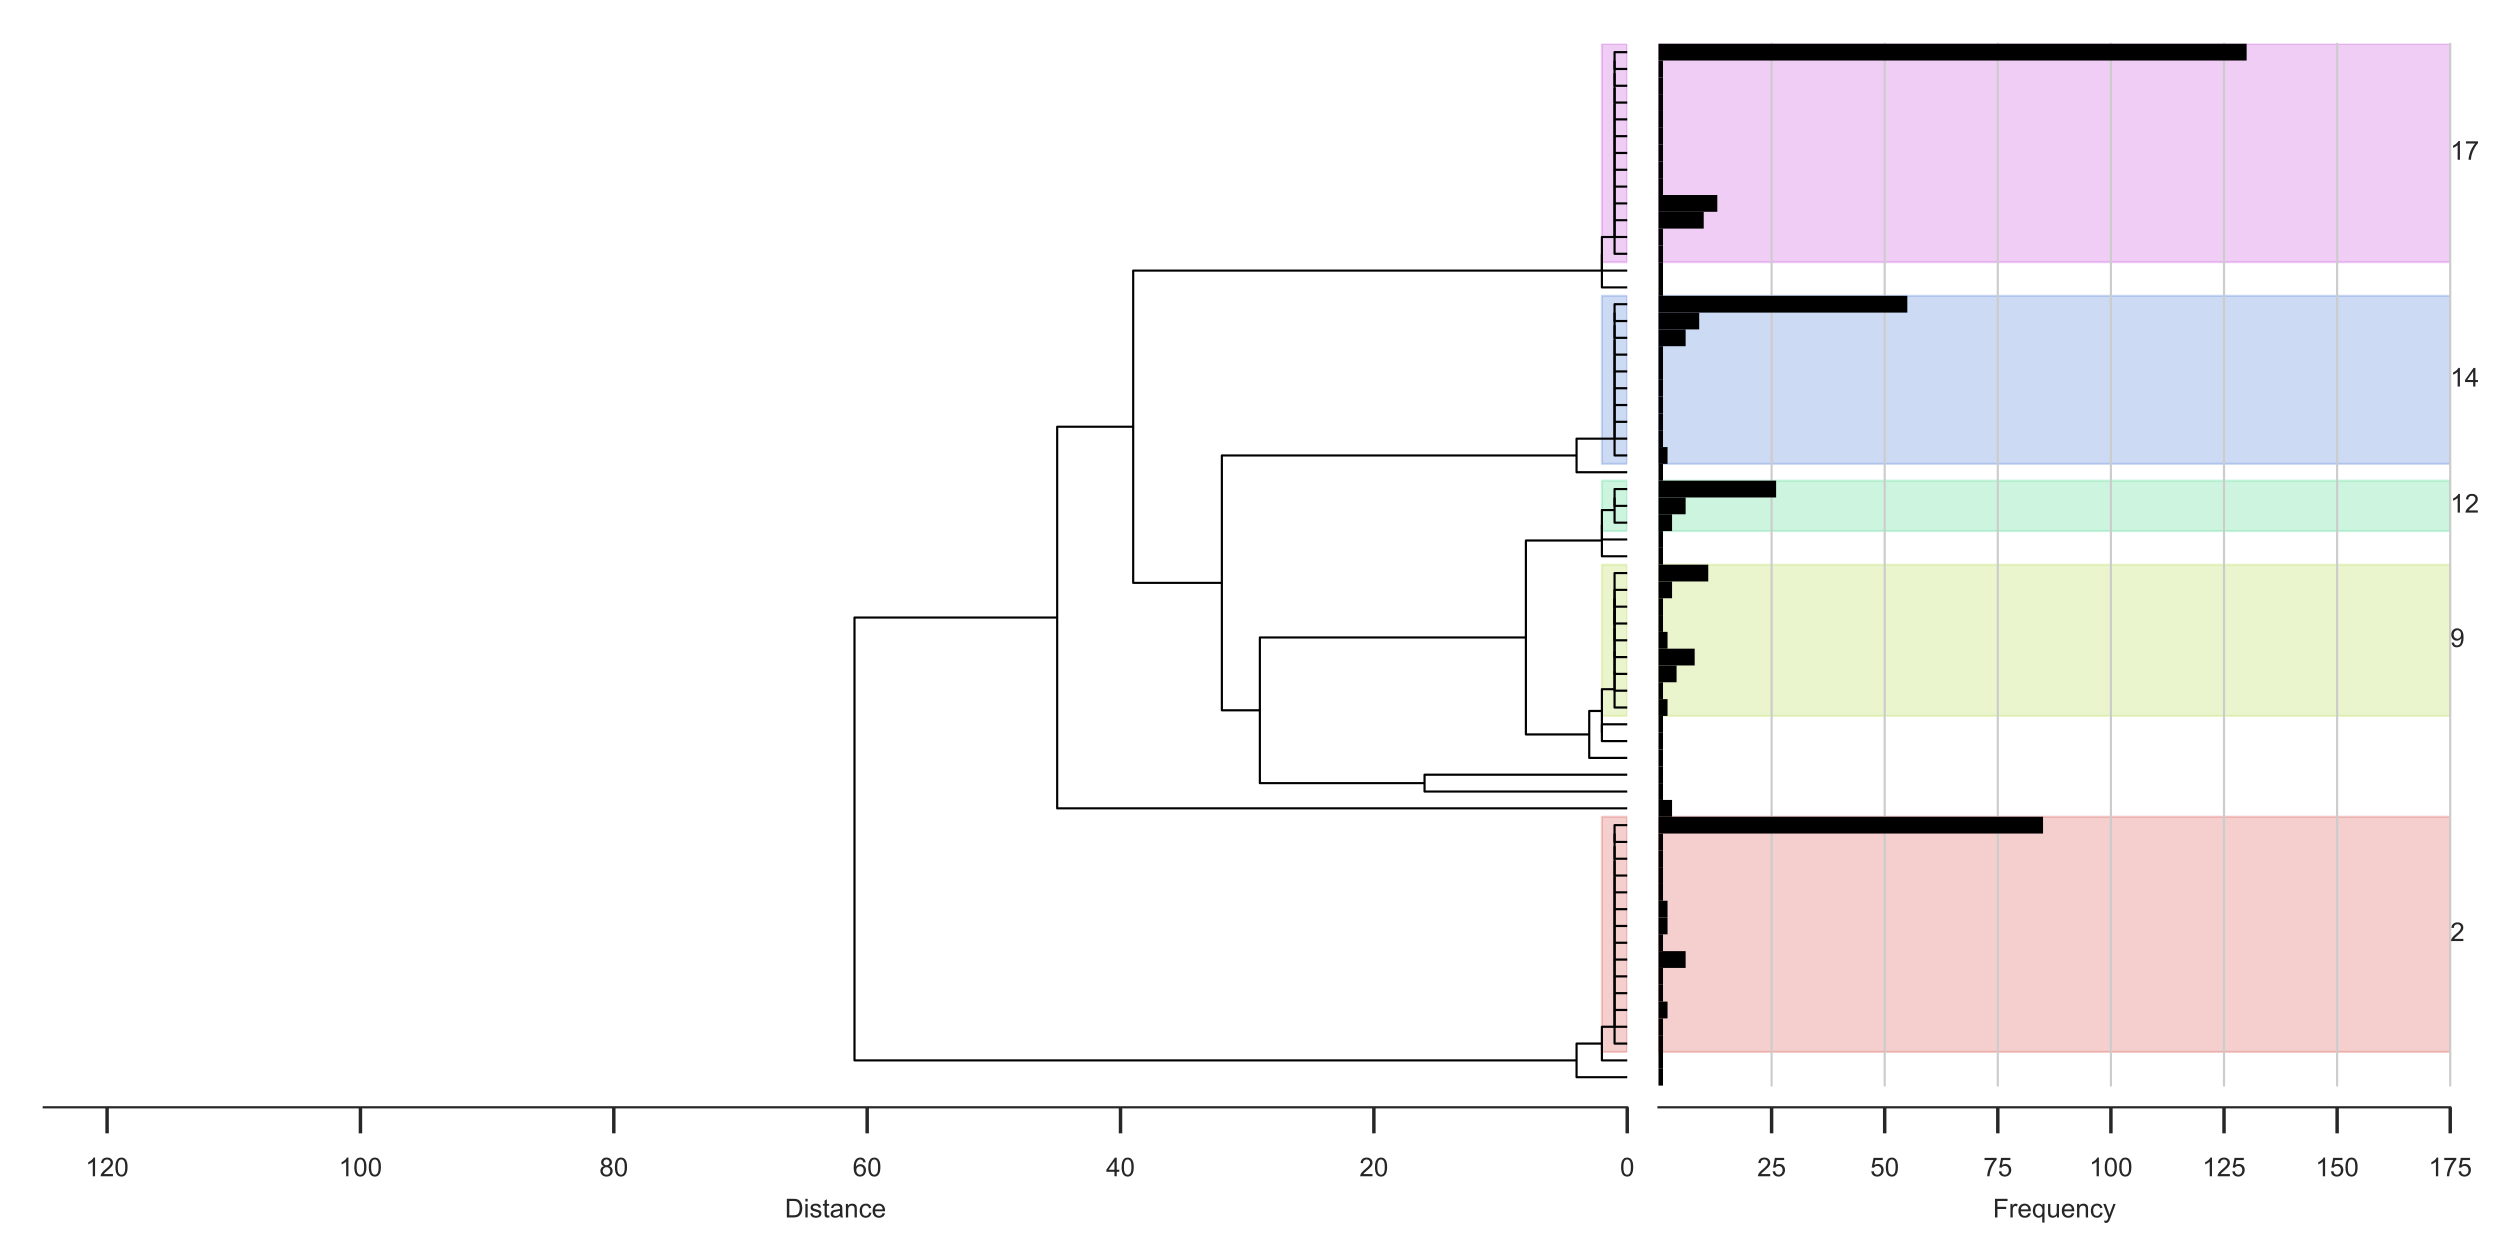 <?xml version="1.0" encoding="utf-8" standalone="no"?>
<!DOCTYPE svg PUBLIC "-//W3C//DTD SVG 1.1//EN"
  "http://www.w3.org/Graphics/SVG/1.1/DTD/svg11.dtd">
<!-- Created with matplotlib (http://matplotlib.org/) -->
<svg height="288pt" version="1.1" viewBox="0 0 576 288" width="576pt" xmlns="http://www.w3.org/2000/svg" xmlns:xlink="http://www.w3.org/1999/xlink">
 <defs>
  <style type="text/css">
*{stroke-linecap:butt;stroke-linejoin:round;}
  </style>
 </defs>
 <g id="figure_1">
  <g id="patch_1">
   <path d="M 0 288 
L 576 288 
L 576 0 
L 0 0 
z
" style="fill:#ffffff;"/>
  </g>
  <g id="axes_1">
   <g id="patch_2">
    <path d="M 10.08 250.12 
L 374.915 250.12 
L 374.915 10.08 
L 10.08 10.08 
z
" style="fill:#ffffff;"/>
   </g>
   <g id="patch_3">
    <path clip-path="url(#p28626663bb)" d="M 374.915 242.377 
L 369.078 242.377 
L 369.078 188.174 
L 374.915 188.174 
z
" style="fill:#db5f57;opacity:0.3;stroke:#db5f57;stroke-linejoin:miter;stroke-width:0.5;"/>
   </g>
   <g id="patch_4">
    <path clip-path="url(#p28626663bb)" d="M 374.915 164.945 
L 369.078 164.945 
L 369.078 130.1 
L 374.915 130.1 
z
" style="fill:#b9db57;opacity:0.3;stroke:#b9db57;stroke-linejoin:miter;stroke-width:0.5;"/>
   </g>
   <g id="patch_5">
    <path clip-path="url(#p28626663bb)" d="M 374.915 122.357 
L 369.078 122.357 
L 369.078 110.742 
L 374.915 110.742 
z
" style="fill:#57db94;opacity:0.3;stroke:#57db94;stroke-linejoin:miter;stroke-width:0.5;"/>
   </g>
   <g id="patch_6">
    <path clip-path="url(#p28626663bb)" d="M 374.915 106.87 
L 369.078 106.87 
L 369.078 68.154 
L 374.915 68.154 
z
" style="fill:#5784db;opacity:0.3;stroke:#5784db;stroke-linejoin:miter;stroke-width:0.5;"/>
   </g>
   <g id="patch_7">
    <path clip-path="url(#p28626663bb)" d="M 374.915 60.411 
L 369.078 60.411 
L 369.078 10.08 
L 374.915 10.08 
z
" style="fill:#c957db;opacity:0.3;stroke:#c957db;stroke-linejoin:miter;stroke-width:0.5;"/>
   </g>
   <g id="matplotlib.axis_1">
    <g id="xtick_1">
     <g id="line2d_1">
      <defs>
       <path d="M 0 0 
L 0 6 
" id="m11977738c7" style="stroke:#262626;stroke-width:0.8;"/>
      </defs>
      <g>
       <use style="fill:#262626;stroke:#262626;stroke-width:0.8;" x="374.915" xlink:href="#m11977738c7" y="255.12"/>
      </g>
     </g>
     <g id="text_1">
      <!-- 0 -->
      <defs>
       <path d="M 4.156 35.297 
Q 4.156 48 6.766 55.734 
Q 9.375 63.484 14.516 67.672 
Q 19.672 71.875 27.484 71.875 
Q 33.25 71.875 37.594 69.547 
Q 41.938 67.234 44.766 62.859 
Q 47.609 58.5 49.219 52.219 
Q 50.828 45.953 50.828 35.297 
Q 50.828 22.703 48.234 14.969 
Q 45.656 7.234 40.5 3 
Q 35.359 -1.219 27.484 -1.219 
Q 17.141 -1.219 11.234 6.203 
Q 4.156 15.141 4.156 35.297 
M 13.188 35.297 
Q 13.188 17.672 17.312 11.828 
Q 21.438 6 27.484 6 
Q 33.547 6 37.672 11.859 
Q 41.797 17.719 41.797 35.297 
Q 41.797 52.984 37.672 58.781 
Q 33.547 64.594 27.391 64.594 
Q 21.344 64.594 17.719 59.469 
Q 13.188 52.938 13.188 35.297 
" id="ArialMT-30"/>
      </defs>
      <g style="fill:#262626;" transform="translate(373.247 271.015)scale(0.06 -0.06)">
       <use xlink:href="#ArialMT-30"/>
      </g>
     </g>
    </g>
    <g id="xtick_2">
     <g id="line2d_2">
      <g>
       <use style="fill:#262626;stroke:#262626;stroke-width:0.8;" x="316.541" xlink:href="#m11977738c7" y="255.12"/>
      </g>
     </g>
     <g id="text_2">
      <!-- 20 -->
      <defs>
       <path d="M 50.344 8.453 
L 50.344 0 
L 3.031 0 
Q 2.938 3.172 4.047 6.109 
Q 5.859 10.938 9.828 15.625 
Q 13.812 20.312 21.344 26.469 
Q 33.016 36.031 37.109 41.625 
Q 41.219 47.219 41.219 52.203 
Q 41.219 57.422 37.469 61 
Q 33.734 64.594 27.734 64.594 
Q 21.391 64.594 17.578 60.781 
Q 13.766 56.984 13.719 50.25 
L 4.688 51.172 
Q 5.609 61.281 11.656 66.578 
Q 17.719 71.875 27.938 71.875 
Q 38.234 71.875 44.234 66.156 
Q 50.25 60.453 50.25 52 
Q 50.25 47.703 48.484 43.547 
Q 46.734 39.406 42.656 34.812 
Q 38.578 30.219 29.109 22.219 
Q 21.188 15.578 18.938 13.203 
Q 16.703 10.844 15.234 8.453 
z
" id="ArialMT-32"/>
      </defs>
      <g style="fill:#262626;" transform="translate(313.205 271.015)scale(0.06 -0.06)">
       <use xlink:href="#ArialMT-32"/>
       <use x="55.615" xlink:href="#ArialMT-30"/>
      </g>
     </g>
    </g>
    <g id="xtick_3">
     <g id="line2d_3">
      <g>
       <use style="fill:#262626;stroke:#262626;stroke-width:0.8;" x="258.168" xlink:href="#m11977738c7" y="255.12"/>
      </g>
     </g>
     <g id="text_3">
      <!-- 40 -->
      <defs>
       <path d="M 32.328 0 
L 32.328 17.141 
L 1.266 17.141 
L 1.266 25.203 
L 33.938 71.578 
L 41.109 71.578 
L 41.109 25.203 
L 50.781 25.203 
L 50.781 17.141 
L 41.109 17.141 
L 41.109 0 
z
M 32.328 25.203 
L 32.328 57.469 
L 9.906 25.203 
z
" id="ArialMT-34"/>
      </defs>
      <g style="fill:#262626;" transform="translate(254.831 271.015)scale(0.06 -0.06)">
       <use xlink:href="#ArialMT-34"/>
       <use x="55.615" xlink:href="#ArialMT-30"/>
      </g>
     </g>
    </g>
    <g id="xtick_4">
     <g id="line2d_4">
      <g>
       <use style="fill:#262626;stroke:#262626;stroke-width:0.8;" x="199.794" xlink:href="#m11977738c7" y="255.12"/>
      </g>
     </g>
     <g id="text_4">
      <!-- 60 -->
      <defs>
       <path d="M 49.75 54.047 
L 41.016 53.375 
Q 39.844 58.547 37.703 60.891 
Q 34.125 64.656 28.906 64.656 
Q 24.703 64.656 21.531 62.312 
Q 17.391 59.281 14.984 53.469 
Q 12.594 47.656 12.5 36.922 
Q 15.672 41.75 20.266 44.094 
Q 24.859 46.438 29.891 46.438 
Q 38.672 46.438 44.844 39.969 
Q 51.031 33.5 51.031 23.25 
Q 51.031 16.5 48.125 10.719 
Q 45.219 4.938 40.141 1.859 
Q 35.062 -1.219 28.609 -1.219 
Q 17.625 -1.219 10.688 6.859 
Q 3.766 14.938 3.766 33.5 
Q 3.766 54.25 11.422 63.672 
Q 18.109 71.875 29.438 71.875 
Q 37.891 71.875 43.281 67.141 
Q 48.688 62.406 49.75 54.047 
M 13.875 23.188 
Q 13.875 18.656 15.797 14.5 
Q 17.719 10.359 21.188 8.172 
Q 24.656 6 28.469 6 
Q 34.031 6 38.031 10.484 
Q 42.047 14.984 42.047 22.703 
Q 42.047 30.125 38.078 34.391 
Q 34.125 38.672 28.125 38.672 
Q 22.172 38.672 18.016 34.391 
Q 13.875 30.125 13.875 23.188 
" id="ArialMT-36"/>
      </defs>
      <g style="fill:#262626;" transform="translate(196.458 271.015)scale(0.06 -0.06)">
       <use xlink:href="#ArialMT-36"/>
       <use x="55.615" xlink:href="#ArialMT-30"/>
      </g>
     </g>
    </g>
    <g id="xtick_5">
     <g id="line2d_5">
      <g>
       <use style="fill:#262626;stroke:#262626;stroke-width:0.8;" x="141.421" xlink:href="#m11977738c7" y="255.12"/>
      </g>
     </g>
     <g id="text_5">
      <!-- 80 -->
      <defs>
       <path d="M 17.672 38.812 
Q 12.203 40.828 9.562 44.531 
Q 6.938 48.25 6.938 53.422 
Q 6.938 61.234 12.547 66.547 
Q 18.172 71.875 27.484 71.875 
Q 36.859 71.875 42.578 66.422 
Q 48.297 60.984 48.297 53.172 
Q 48.297 48.188 45.672 44.5 
Q 43.062 40.828 37.75 38.812 
Q 44.344 36.672 47.781 31.875 
Q 51.219 27.094 51.219 20.453 
Q 51.219 11.281 44.719 5.031 
Q 38.234 -1.219 27.641 -1.219 
Q 17.047 -1.219 10.547 5.047 
Q 4.047 11.328 4.047 20.703 
Q 4.047 27.688 7.594 32.391 
Q 11.141 37.109 17.672 38.812 
M 15.922 53.719 
Q 15.922 48.641 19.188 45.406 
Q 22.469 42.188 27.688 42.188 
Q 32.766 42.188 36.016 45.375 
Q 39.266 48.578 39.266 53.219 
Q 39.266 58.062 35.906 61.359 
Q 32.562 64.656 27.594 64.656 
Q 22.562 64.656 19.234 61.422 
Q 15.922 58.203 15.922 53.719 
M 13.094 20.656 
Q 13.094 16.891 14.875 13.375 
Q 16.656 9.859 20.172 7.922 
Q 23.688 6 27.734 6 
Q 34.031 6 38.125 10.047 
Q 42.234 14.109 42.234 20.359 
Q 42.234 26.703 38.016 30.859 
Q 33.797 35.016 27.438 35.016 
Q 21.234 35.016 17.156 30.906 
Q 13.094 26.812 13.094 20.656 
" id="ArialMT-38"/>
      </defs>
      <g style="fill:#262626;" transform="translate(138.084 271.015)scale(0.06 -0.06)">
       <use xlink:href="#ArialMT-38"/>
       <use x="55.615" xlink:href="#ArialMT-30"/>
      </g>
     </g>
    </g>
    <g id="xtick_6">
     <g id="line2d_6">
      <g>
       <use style="fill:#262626;stroke:#262626;stroke-width:0.8;" x="83.047" xlink:href="#m11977738c7" y="255.12"/>
      </g>
     </g>
     <g id="text_6">
      <!-- 100 -->
      <defs>
       <path d="M 37.25 0 
L 28.469 0 
L 28.469 56 
Q 25.297 52.984 20.141 49.953 
Q 14.984 46.922 10.891 45.406 
L 10.891 53.906 
Q 18.266 57.375 23.781 62.297 
Q 29.297 67.234 31.594 71.875 
L 37.25 71.875 
z
" id="ArialMT-31"/>
      </defs>
      <g style="fill:#262626;" transform="translate(78.042 271.015)scale(0.06 -0.06)">
       <use xlink:href="#ArialMT-31"/>
       <use x="55.615" xlink:href="#ArialMT-30"/>
       <use x="111.23" xlink:href="#ArialMT-30"/>
      </g>
     </g>
    </g>
    <g id="xtick_7">
     <g id="line2d_7">
      <g>
       <use style="fill:#262626;stroke:#262626;stroke-width:0.8;" x="24.673" xlink:href="#m11977738c7" y="255.12"/>
      </g>
     </g>
     <g id="text_7">
      <!-- 120 -->
      <g style="fill:#262626;" transform="translate(19.669 271.015)scale(0.06 -0.06)">
       <use xlink:href="#ArialMT-31"/>
       <use x="55.615" xlink:href="#ArialMT-32"/>
       <use x="111.23" xlink:href="#ArialMT-30"/>
      </g>
     </g>
    </g>
    <g id="text_8">
     <!-- Distance -->
     <defs>
      <path d="M 7.719 0 
L 7.719 71.578 
L 32.375 71.578 
Q 40.719 71.578 45.125 70.562 
Q 51.266 69.141 55.609 65.438 
Q 61.281 60.641 64.078 53.188 
Q 66.891 45.75 66.891 36.188 
Q 66.891 28.031 64.984 21.734 
Q 63.094 15.438 60.109 11.297 
Q 57.125 7.172 53.578 4.797 
Q 50.047 2.438 45.047 1.219 
Q 40.047 0 33.547 0 
z
M 17.188 8.453 
L 32.469 8.453 
Q 39.547 8.453 43.578 9.766 
Q 47.609 11.078 50 13.484 
Q 53.375 16.844 55.25 22.531 
Q 57.125 28.219 57.125 36.328 
Q 57.125 47.562 53.438 53.594 
Q 49.75 59.625 44.484 61.672 
Q 40.672 63.141 32.234 63.141 
L 17.188 63.141 
z
" id="ArialMT-44"/>
      <path d="M 6.641 61.469 
L 6.641 71.578 
L 15.438 71.578 
L 15.438 61.469 
z
M 6.641 0 
L 6.641 51.859 
L 15.438 51.859 
L 15.438 0 
z
" id="ArialMT-69"/>
      <path d="M 3.078 15.484 
L 11.766 16.844 
Q 12.5 11.625 15.844 8.844 
Q 19.188 6.062 25.203 6.062 
Q 31.25 6.062 34.172 8.516 
Q 37.109 10.984 37.109 14.312 
Q 37.109 17.281 34.516 19 
Q 32.719 20.172 25.531 21.969 
Q 15.875 24.422 12.141 26.203 
Q 8.406 27.984 6.469 31.125 
Q 4.547 34.281 4.547 38.094 
Q 4.547 41.547 6.125 44.5 
Q 7.719 47.469 10.453 49.422 
Q 12.5 50.922 16.031 51.969 
Q 19.578 53.031 23.641 53.031 
Q 29.734 53.031 34.344 51.266 
Q 38.969 49.516 41.156 46.5 
Q 43.359 43.5 44.188 38.484 
L 35.594 37.312 
Q 35.016 41.312 32.203 43.547 
Q 29.391 45.797 24.266 45.797 
Q 18.219 45.797 15.625 43.797 
Q 13.031 41.797 13.031 39.109 
Q 13.031 37.406 14.109 36.031 
Q 15.188 34.625 17.484 33.688 
Q 18.797 33.203 25.25 31.453 
Q 34.578 28.953 38.25 27.359 
Q 41.938 25.781 44.031 22.75 
Q 46.141 19.734 46.141 15.234 
Q 46.141 10.844 43.578 6.953 
Q 41.016 3.078 36.172 0.953 
Q 31.344 -1.172 25.25 -1.172 
Q 15.141 -1.172 9.844 3.031 
Q 4.547 7.234 3.078 15.484 
" id="ArialMT-73"/>
      <path d="M 25.781 7.859 
L 27.047 0.094 
Q 23.344 -0.688 20.406 -0.688 
Q 15.625 -0.688 12.984 0.828 
Q 10.359 2.344 9.281 4.812 
Q 8.203 7.281 8.203 15.188 
L 8.203 45.016 
L 1.766 45.016 
L 1.766 51.859 
L 8.203 51.859 
L 8.203 64.703 
L 16.938 69.969 
L 16.938 51.859 
L 25.781 51.859 
L 25.781 45.016 
L 16.938 45.016 
L 16.938 14.703 
Q 16.938 10.938 17.406 9.859 
Q 17.875 8.797 18.922 8.156 
Q 19.969 7.516 21.922 7.516 
Q 23.391 7.516 25.781 7.859 
" id="ArialMT-74"/>
      <path d="M 40.438 6.391 
Q 35.547 2.25 31.031 0.531 
Q 26.516 -1.172 21.344 -1.172 
Q 12.797 -1.172 8.203 3 
Q 3.609 7.172 3.609 13.672 
Q 3.609 17.484 5.344 20.625 
Q 7.078 23.781 9.891 25.688 
Q 12.703 27.594 16.219 28.562 
Q 18.797 29.25 24.031 29.891 
Q 34.672 31.156 39.703 32.906 
Q 39.75 34.719 39.75 35.203 
Q 39.75 40.578 37.25 42.781 
Q 33.891 45.75 27.25 45.75 
Q 21.047 45.75 18.094 43.578 
Q 15.141 41.406 13.719 35.891 
L 5.125 37.062 
Q 6.297 42.578 8.984 45.969 
Q 11.672 49.359 16.75 51.188 
Q 21.828 53.031 28.516 53.031 
Q 35.156 53.031 39.297 51.469 
Q 43.453 49.906 45.406 47.531 
Q 47.359 45.172 48.141 41.547 
Q 48.578 39.312 48.578 33.453 
L 48.578 21.734 
Q 48.578 9.469 49.141 6.219 
Q 49.703 2.984 51.375 0 
L 42.188 0 
Q 40.828 2.734 40.438 6.391 
M 39.703 26.031 
Q 34.906 24.078 25.344 22.703 
Q 19.922 21.922 17.672 20.938 
Q 15.438 19.969 14.203 18.094 
Q 12.984 16.219 12.984 13.922 
Q 12.984 10.406 15.641 8.062 
Q 18.312 5.719 23.438 5.719 
Q 28.516 5.719 32.469 7.938 
Q 36.422 10.156 38.281 14.016 
Q 39.703 17 39.703 22.797 
z
" id="ArialMT-61"/>
      <path d="M 6.594 0 
L 6.594 51.859 
L 14.5 51.859 
L 14.5 44.484 
Q 20.219 53.031 31 53.031 
Q 35.688 53.031 39.625 51.344 
Q 43.562 49.656 45.516 46.922 
Q 47.469 44.188 48.25 40.438 
Q 48.734 37.984 48.734 31.891 
L 48.734 0 
L 39.938 0 
L 39.938 31.547 
Q 39.938 36.922 38.906 39.578 
Q 37.891 42.234 35.281 43.812 
Q 32.672 45.406 29.156 45.406 
Q 23.531 45.406 19.453 41.844 
Q 15.375 38.281 15.375 28.328 
L 15.375 0 
z
" id="ArialMT-6e"/>
      <path d="M 40.438 19 
L 49.078 17.875 
Q 47.656 8.938 41.812 3.875 
Q 35.984 -1.172 27.484 -1.172 
Q 16.844 -1.172 10.375 5.781 
Q 3.906 12.75 3.906 25.734 
Q 3.906 34.125 6.688 40.422 
Q 9.469 46.734 15.156 49.875 
Q 20.844 53.031 27.547 53.031 
Q 35.984 53.031 41.359 48.75 
Q 46.734 44.484 48.25 36.625 
L 39.703 35.297 
Q 38.484 40.531 35.375 43.156 
Q 32.281 45.797 27.875 45.797 
Q 21.234 45.797 17.078 41.031 
Q 12.938 36.281 12.938 25.984 
Q 12.938 15.531 16.938 10.797 
Q 20.953 6.062 27.391 6.062 
Q 32.562 6.062 36.031 9.234 
Q 39.5 12.406 40.438 19 
" id="ArialMT-63"/>
      <path d="M 42.094 16.703 
L 51.172 15.578 
Q 49.031 7.625 43.219 3.219 
Q 37.406 -1.172 28.375 -1.172 
Q 17 -1.172 10.328 5.828 
Q 3.656 12.844 3.656 25.484 
Q 3.656 38.578 10.391 45.797 
Q 17.141 53.031 27.875 53.031 
Q 38.281 53.031 44.875 45.953 
Q 51.469 38.875 51.469 26.031 
Q 51.469 25.25 51.422 23.688 
L 12.75 23.688 
Q 13.234 15.141 17.578 10.594 
Q 21.922 6.062 28.422 6.062 
Q 33.25 6.062 36.672 8.594 
Q 40.094 11.141 42.094 16.703 
M 13.234 30.906 
L 42.188 30.906 
Q 41.609 37.453 38.875 40.719 
Q 34.672 45.797 27.984 45.797 
Q 21.922 45.797 17.797 41.75 
Q 13.672 37.703 13.234 30.906 
" id="ArialMT-65"/>
     </defs>
     <g style="fill:#262626;" transform="translate(180.826 280.502)scale(0.06 -0.06)">
      <use xlink:href="#ArialMT-44"/>
      <use x="72.217" xlink:href="#ArialMT-69"/>
      <use x="94.434" xlink:href="#ArialMT-73"/>
      <use x="144.434" xlink:href="#ArialMT-74"/>
      <use x="172.217" xlink:href="#ArialMT-61"/>
      <use x="227.832" xlink:href="#ArialMT-6e"/>
      <use x="283.447" xlink:href="#ArialMT-63"/>
      <use x="333.447" xlink:href="#ArialMT-65"/>
     </g>
    </g>
   </g>
   <g id="matplotlib.axis_2"/>
   <g id="LineCollection_1">
    <path clip-path="url(#p28626663bb)" d="M 374.915 193.982 
L 371.996 193.982 
L 371.996 190.11 
L 374.915 190.11 
" style="fill:none;stroke:#000000;stroke-width:0.5;"/>
    <path clip-path="url(#p28626663bb)" d="M 374.915 197.853 
L 371.996 197.853 
L 371.996 192.046 
L 371.996 192.046 
" style="fill:none;stroke:#000000;stroke-width:0.5;"/>
    <path clip-path="url(#p28626663bb)" d="M 374.915 201.725 
L 371.996 201.725 
L 371.996 194.95 
L 371.996 194.95 
" style="fill:none;stroke:#000000;stroke-width:0.5;"/>
    <path clip-path="url(#p28626663bb)" d="M 374.915 205.596 
L 371.996 205.596 
L 371.996 198.337 
L 371.996 198.337 
" style="fill:none;stroke:#000000;stroke-width:0.5;"/>
    <path clip-path="url(#p28626663bb)" d="M 374.915 209.468 
L 371.996 209.468 
L 371.996 201.967 
L 371.996 201.967 
" style="fill:none;stroke:#000000;stroke-width:0.5;"/>
    <path clip-path="url(#p28626663bb)" d="M 374.915 213.34 
L 371.996 213.34 
L 371.996 205.717 
L 371.996 205.717 
" style="fill:none;stroke:#000000;stroke-width:0.5;"/>
    <path clip-path="url(#p28626663bb)" d="M 374.915 217.211 
L 371.996 217.211 
L 371.996 209.529 
L 371.996 209.529 
" style="fill:none;stroke:#000000;stroke-width:0.5;"/>
    <path clip-path="url(#p28626663bb)" d="M 374.915 221.083 
L 371.996 221.083 
L 371.996 213.37 
L 371.996 213.37 
" style="fill:none;stroke:#000000;stroke-width:0.5;"/>
    <path clip-path="url(#p28626663bb)" d="M 374.915 224.955 
L 371.996 224.955 
L 371.996 217.226 
L 371.996 217.226 
" style="fill:none;stroke:#000000;stroke-width:0.5;"/>
    <path clip-path="url(#p28626663bb)" d="M 374.915 228.826 
L 371.996 228.826 
L 371.996 221.09 
L 371.996 221.09 
" style="fill:none;stroke:#000000;stroke-width:0.5;"/>
    <path clip-path="url(#p28626663bb)" d="M 374.915 232.698 
L 371.996 232.698 
L 371.996 224.958 
L 371.996 224.958 
" style="fill:none;stroke:#000000;stroke-width:0.5;"/>
    <path clip-path="url(#p28626663bb)" d="M 374.915 236.569 
L 371.996 236.569 
L 371.996 228.828 
L 371.996 228.828 
" style="fill:none;stroke:#000000;stroke-width:0.5;"/>
    <path clip-path="url(#p28626663bb)" d="M 374.915 240.441 
L 371.996 240.441 
L 371.996 232.699 
L 371.996 232.699 
" style="fill:none;stroke:#000000;stroke-width:0.5;"/>
    <path clip-path="url(#p28626663bb)" d="M 374.915 244.313 
L 369.078 244.313 
L 369.078 236.57 
L 371.996 236.57 
" style="fill:none;stroke:#000000;stroke-width:0.5;"/>
    <path clip-path="url(#p28626663bb)" d="M 374.915 248.184 
L 363.24 248.184 
L 363.24 240.441 
L 369.078 240.441 
" style="fill:none;stroke:#000000;stroke-width:0.5;"/>
    <path clip-path="url(#p28626663bb)" d="M 374.915 182.367 
L 328.216 182.367 
L 328.216 178.495 
L 374.915 178.495 
" style="fill:none;stroke:#000000;stroke-width:0.5;"/>
    <path clip-path="url(#p28626663bb)" d="M 374.915 170.752 
L 369.078 170.752 
L 369.078 166.88 
L 374.915 166.88 
" style="fill:none;stroke:#000000;stroke-width:0.5;"/>
    <path clip-path="url(#p28626663bb)" d="M 374.915 139.779 
L 371.996 139.779 
L 371.996 135.907 
L 374.915 135.907 
" style="fill:none;stroke:#000000;stroke-width:0.5;"/>
    <path clip-path="url(#p28626663bb)" d="M 374.915 143.651 
L 371.996 143.651 
L 371.996 137.843 
L 371.996 137.843 
" style="fill:none;stroke:#000000;stroke-width:0.5;"/>
    <path clip-path="url(#p28626663bb)" d="M 374.915 147.522 
L 371.996 147.522 
L 371.996 140.747 
L 371.996 140.747 
" style="fill:none;stroke:#000000;stroke-width:0.5;"/>
    <path clip-path="url(#p28626663bb)" d="M 371.996 144.135 
L 371.996 144.135 
L 371.996 132.036 
L 374.915 132.036 
" style="fill:none;stroke:#000000;stroke-width:0.5;"/>
    <path clip-path="url(#p28626663bb)" d="M 374.915 151.394 
L 371.996 151.394 
L 371.996 138.085 
L 371.996 138.085 
" style="fill:none;stroke:#000000;stroke-width:0.5;"/>
    <path clip-path="url(#p28626663bb)" d="M 374.915 155.265 
L 371.996 155.265 
L 371.996 144.74 
L 371.996 144.74 
" style="fill:none;stroke:#000000;stroke-width:0.5;"/>
    <path clip-path="url(#p28626663bb)" d="M 374.915 159.137 
L 371.996 159.137 
L 371.996 150.003 
L 371.996 150.003 
" style="fill:none;stroke:#000000;stroke-width:0.5;"/>
    <path clip-path="url(#p28626663bb)" d="M 374.915 163.009 
L 371.996 163.009 
L 371.996 154.57 
L 371.996 154.57 
" style="fill:none;stroke:#000000;stroke-width:0.5;"/>
    <path clip-path="url(#p28626663bb)" d="M 369.078 168.816 
L 369.078 168.816 
L 369.078 158.789 
L 371.996 158.789 
" style="fill:none;stroke:#000000;stroke-width:0.5;"/>
    <path clip-path="url(#p28626663bb)" d="M 374.915 174.624 
L 366.159 174.624 
L 366.159 163.803 
L 369.078 163.803 
" style="fill:none;stroke:#000000;stroke-width:0.5;"/>
    <path clip-path="url(#p28626663bb)" d="M 374.915 116.549 
L 371.996 116.549 
L 371.996 112.678 
L 374.915 112.678 
" style="fill:none;stroke:#000000;stroke-width:0.5;"/>
    <path clip-path="url(#p28626663bb)" d="M 374.915 120.421 
L 371.996 120.421 
L 371.996 114.614 
L 371.996 114.614 
" style="fill:none;stroke:#000000;stroke-width:0.5;"/>
    <path clip-path="url(#p28626663bb)" d="M 374.915 124.293 
L 369.078 124.293 
L 369.078 117.517 
L 371.996 117.517 
" style="fill:none;stroke:#000000;stroke-width:0.5;"/>
    <path clip-path="url(#p28626663bb)" d="M 374.915 128.164 
L 369.078 128.164 
L 369.078 120.905 
L 369.078 120.905 
" style="fill:none;stroke:#000000;stroke-width:0.5;"/>
    <path clip-path="url(#p28626663bb)" d="M 366.159 169.213 
L 351.566 169.213 
L 351.566 124.535 
L 369.078 124.535 
" style="fill:none;stroke:#000000;stroke-width:0.5;"/>
    <path clip-path="url(#p28626663bb)" d="M 328.216 180.431 
L 290.273 180.431 
L 290.273 146.874 
L 351.566 146.874 
" style="fill:none;stroke:#000000;stroke-width:0.5;"/>
    <path clip-path="url(#p28626663bb)" d="M 374.915 73.962 
L 371.996 73.962 
L 371.996 70.09 
L 374.915 70.09 
" style="fill:none;stroke:#000000;stroke-width:0.5;"/>
    <path clip-path="url(#p28626663bb)" d="M 374.915 77.833 
L 371.996 77.833 
L 371.996 72.026 
L 371.996 72.026 
" style="fill:none;stroke:#000000;stroke-width:0.5;"/>
    <path clip-path="url(#p28626663bb)" d="M 374.915 81.705 
L 371.996 81.705 
L 371.996 74.93 
L 371.996 74.93 
" style="fill:none;stroke:#000000;stroke-width:0.5;"/>
    <path clip-path="url(#p28626663bb)" d="M 374.915 85.576 
L 371.996 85.576 
L 371.996 78.317 
L 371.996 78.317 
" style="fill:none;stroke:#000000;stroke-width:0.5;"/>
    <path clip-path="url(#p28626663bb)" d="M 374.915 89.448 
L 371.996 89.448 
L 371.996 81.947 
L 371.996 81.947 
" style="fill:none;stroke:#000000;stroke-width:0.5;"/>
    <path clip-path="url(#p28626663bb)" d="M 374.915 93.32 
L 371.996 93.32 
L 371.996 85.697 
L 371.996 85.697 
" style="fill:none;stroke:#000000;stroke-width:0.5;"/>
    <path clip-path="url(#p28626663bb)" d="M 374.915 97.191 
L 371.996 97.191 
L 371.996 89.509 
L 371.996 89.509 
" style="fill:none;stroke:#000000;stroke-width:0.5;"/>
    <path clip-path="url(#p28626663bb)" d="M 374.915 101.063 
L 371.996 101.063 
L 371.996 93.35 
L 371.996 93.35 
" style="fill:none;stroke:#000000;stroke-width:0.5;"/>
    <path clip-path="url(#p28626663bb)" d="M 374.915 104.935 
L 371.996 104.935 
L 371.996 97.206 
L 371.996 97.206 
" style="fill:none;stroke:#000000;stroke-width:0.5;"/>
    <path clip-path="url(#p28626663bb)" d="M 374.915 108.806 
L 363.24 108.806 
L 363.24 101.07 
L 371.996 101.07 
" style="fill:none;stroke:#000000;stroke-width:0.5;"/>
    <path clip-path="url(#p28626663bb)" d="M 290.273 163.652 
L 281.517 163.652 
L 281.517 104.938 
L 363.24 104.938 
" style="fill:none;stroke:#000000;stroke-width:0.5;"/>
    <path clip-path="url(#p28626663bb)" d="M 374.915 15.887 
L 371.996 15.887 
L 371.996 12.016 
L 374.915 12.016 
" style="fill:none;stroke:#000000;stroke-width:0.5;"/>
    <path clip-path="url(#p28626663bb)" d="M 374.915 19.759 
L 371.996 19.759 
L 371.996 13.952 
L 371.996 13.952 
" style="fill:none;stroke:#000000;stroke-width:0.5;"/>
    <path clip-path="url(#p28626663bb)" d="M 374.915 23.631 
L 371.996 23.631 
L 371.996 16.855 
L 371.996 16.855 
" style="fill:none;stroke:#000000;stroke-width:0.5;"/>
    <path clip-path="url(#p28626663bb)" d="M 374.915 27.502 
L 371.996 27.502 
L 371.996 20.243 
L 371.996 20.243 
" style="fill:none;stroke:#000000;stroke-width:0.5;"/>
    <path clip-path="url(#p28626663bb)" d="M 374.915 31.374 
L 371.996 31.374 
L 371.996 23.873 
L 371.996 23.873 
" style="fill:none;stroke:#000000;stroke-width:0.5;"/>
    <path clip-path="url(#p28626663bb)" d="M 374.915 35.245 
L 371.996 35.245 
L 371.996 27.623 
L 371.996 27.623 
" style="fill:none;stroke:#000000;stroke-width:0.5;"/>
    <path clip-path="url(#p28626663bb)" d="M 374.915 39.117 
L 371.996 39.117 
L 371.996 31.434 
L 371.996 31.434 
" style="fill:none;stroke:#000000;stroke-width:0.5;"/>
    <path clip-path="url(#p28626663bb)" d="M 374.915 42.989 
L 371.996 42.989 
L 371.996 35.276 
L 371.996 35.276 
" style="fill:none;stroke:#000000;stroke-width:0.5;"/>
    <path clip-path="url(#p28626663bb)" d="M 374.915 46.86 
L 371.996 46.86 
L 371.996 39.132 
L 371.996 39.132 
" style="fill:none;stroke:#000000;stroke-width:0.5;"/>
    <path clip-path="url(#p28626663bb)" d="M 374.915 50.732 
L 371.996 50.732 
L 371.996 42.996 
L 371.996 42.996 
" style="fill:none;stroke:#000000;stroke-width:0.5;"/>
    <path clip-path="url(#p28626663bb)" d="M 374.915 54.604 
L 371.996 54.604 
L 371.996 46.864 
L 371.996 46.864 
" style="fill:none;stroke:#000000;stroke-width:0.5;"/>
    <path clip-path="url(#p28626663bb)" d="M 374.915 58.475 
L 371.996 58.475 
L 371.996 50.734 
L 371.996 50.734 
" style="fill:none;stroke:#000000;stroke-width:0.5;"/>
    <path clip-path="url(#p28626663bb)" d="M 374.915 62.347 
L 369.078 62.347 
L 369.078 54.604 
L 371.996 54.604 
" style="fill:none;stroke:#000000;stroke-width:0.5;"/>
    <path clip-path="url(#p28626663bb)" d="M 374.915 66.218 
L 369.078 66.218 
L 369.078 58.476 
L 369.078 58.476 
" style="fill:none;stroke:#000000;stroke-width:0.5;"/>
    <path clip-path="url(#p28626663bb)" d="M 281.517 134.295 
L 261.086 134.295 
L 261.086 62.347 
L 369.078 62.347 
" style="fill:none;stroke:#000000;stroke-width:0.5;"/>
    <path clip-path="url(#p28626663bb)" d="M 374.915 186.238 
L 243.574 186.238 
L 243.574 98.321 
L 261.086 98.321 
" style="fill:none;stroke:#000000;stroke-width:0.5;"/>
    <path clip-path="url(#p28626663bb)" d="M 363.24 244.313 
L 196.876 244.313 
L 196.876 142.28 
L 243.574 142.28 
" style="fill:none;stroke:#000000;stroke-width:0.5;"/>
   </g>
   <g id="patch_8">
    <path d="M 10.08 255.12 
L 374.915 255.12 
" style="fill:none;stroke:#262626;stroke-linecap:square;stroke-linejoin:miter;stroke-width:0.5;"/>
   </g>
  </g>
  <g id="axes_2">
   <g id="patch_9">
    <path d="M 382.115 250.12 
L 564.533 250.12 
L 564.533 10.08 
L 382.115 10.08 
z
" style="fill:#ffffff;"/>
   </g>
   <g id="patch_10">
    <path clip-path="url(#ped4040452a)" d="M 382.115 242.377 
L 382.115 188.174 
L 564.533 188.174 
L 564.533 242.377 
z
" style="fill:#db5f57;opacity:0.3;stroke:#db5f57;stroke-linejoin:miter;stroke-width:0.5;"/>
   </g>
   <g id="patch_11">
    <path clip-path="url(#ped4040452a)" d="M 382.115 164.945 
L 382.115 130.1 
L 564.533 130.1 
L 564.533 164.945 
z
" style="fill:#b9db57;opacity:0.3;stroke:#b9db57;stroke-linejoin:miter;stroke-width:0.5;"/>
   </g>
   <g id="patch_12">
    <path clip-path="url(#ped4040452a)" d="M 382.115 122.357 
L 382.115 110.742 
L 564.533 110.742 
L 564.533 122.357 
z
" style="fill:#57db94;opacity:0.3;stroke:#57db94;stroke-linejoin:miter;stroke-width:0.5;"/>
   </g>
   <g id="patch_13">
    <path clip-path="url(#ped4040452a)" d="M 382.115 106.87 
L 382.115 68.154 
L 564.533 68.154 
L 564.533 106.87 
z
" style="fill:#5784db;opacity:0.3;stroke:#5784db;stroke-linejoin:miter;stroke-width:0.5;"/>
   </g>
   <g id="patch_14">
    <path clip-path="url(#ped4040452a)" d="M 382.115 60.411 
L 382.115 10.08 
L 564.533 10.08 
L 564.533 60.411 
z
" style="fill:#c957db;opacity:0.3;stroke:#c957db;stroke-linejoin:miter;stroke-width:0.5;"/>
   </g>
   <g id="matplotlib.axis_3">
    <g id="xtick_8">
     <g id="line2d_8">
      <path d="M 408.175 250.12 
L 408.175 10.08 
" style="fill:none;stroke:#cccccc;stroke-linecap:round;stroke-width:0.5;"/>
     </g>
     <g id="line2d_9">
      <g>
       <use style="fill:#262626;stroke:#262626;stroke-width:0.8;" x="408.175" xlink:href="#m11977738c7" y="255.12"/>
      </g>
     </g>
     <g id="text_9">
      <!-- 25 -->
      <defs>
       <path d="M 4.156 18.75 
L 13.375 19.531 
Q 14.406 12.797 18.141 9.391 
Q 21.875 6 27.156 6 
Q 33.5 6 37.891 10.781 
Q 42.281 15.578 42.281 23.484 
Q 42.281 31 38.062 35.344 
Q 33.844 39.703 27 39.703 
Q 22.75 39.703 19.328 37.766 
Q 15.922 35.844 13.969 32.766 
L 5.719 33.844 
L 12.641 70.609 
L 48.25 70.609 
L 48.25 62.203 
L 19.672 62.203 
L 15.828 42.969 
Q 22.266 47.469 29.344 47.469 
Q 38.719 47.469 45.156 40.969 
Q 51.609 34.469 51.609 24.266 
Q 51.609 14.547 45.953 7.469 
Q 39.062 -1.219 27.156 -1.219 
Q 17.391 -1.219 11.203 4.25 
Q 5.031 9.719 4.156 18.75 
" id="ArialMT-35"/>
      </defs>
      <g style="fill:#262626;" transform="translate(404.838 271.015)scale(0.06 -0.06)">
       <use xlink:href="#ArialMT-32"/>
       <use x="55.615" xlink:href="#ArialMT-35"/>
      </g>
     </g>
    </g>
    <g id="xtick_9">
     <g id="line2d_10">
      <path d="M 434.234 250.12 
L 434.234 10.08 
" style="fill:none;stroke:#cccccc;stroke-linecap:round;stroke-width:0.5;"/>
     </g>
     <g id="line2d_11">
      <g>
       <use style="fill:#262626;stroke:#262626;stroke-width:0.8;" x="434.234" xlink:href="#m11977738c7" y="255.12"/>
      </g>
     </g>
     <g id="text_10">
      <!-- 50 -->
      <g style="fill:#262626;" transform="translate(430.898 271.015)scale(0.06 -0.06)">
       <use xlink:href="#ArialMT-35"/>
       <use x="55.615" xlink:href="#ArialMT-30"/>
      </g>
     </g>
    </g>
    <g id="xtick_10">
     <g id="line2d_12">
      <path d="M 460.294 250.12 
L 460.294 10.08 
" style="fill:none;stroke:#cccccc;stroke-linecap:round;stroke-width:0.5;"/>
     </g>
     <g id="line2d_13">
      <g>
       <use style="fill:#262626;stroke:#262626;stroke-width:0.8;" x="460.294" xlink:href="#m11977738c7" y="255.12"/>
      </g>
     </g>
     <g id="text_11">
      <!-- 75 -->
      <defs>
       <path d="M 4.734 62.203 
L 4.734 70.656 
L 51.078 70.656 
L 51.078 63.812 
Q 44.234 56.547 37.516 44.484 
Q 30.812 32.422 27.156 19.672 
Q 24.516 10.688 23.781 0 
L 14.75 0 
Q 14.891 8.453 18.062 20.406 
Q 21.234 32.375 27.172 43.484 
Q 33.109 54.594 39.797 62.203 
z
" id="ArialMT-37"/>
      </defs>
      <g style="fill:#262626;" transform="translate(456.957 271.015)scale(0.06 -0.06)">
       <use xlink:href="#ArialMT-37"/>
       <use x="55.615" xlink:href="#ArialMT-35"/>
      </g>
     </g>
    </g>
    <g id="xtick_11">
     <g id="line2d_14">
      <path d="M 486.354 250.12 
L 486.354 10.08 
" style="fill:none;stroke:#cccccc;stroke-linecap:round;stroke-width:0.5;"/>
     </g>
     <g id="line2d_15">
      <g>
       <use style="fill:#262626;stroke:#262626;stroke-width:0.8;" x="486.354" xlink:href="#m11977738c7" y="255.12"/>
      </g>
     </g>
     <g id="text_12">
      <!-- 100 -->
      <g style="fill:#262626;" transform="translate(481.349 271.015)scale(0.06 -0.06)">
       <use xlink:href="#ArialMT-31"/>
       <use x="55.615" xlink:href="#ArialMT-30"/>
       <use x="111.23" xlink:href="#ArialMT-30"/>
      </g>
     </g>
    </g>
    <g id="xtick_12">
     <g id="line2d_16">
      <path d="M 512.413 250.12 
L 512.413 10.08 
" style="fill:none;stroke:#cccccc;stroke-linecap:round;stroke-width:0.5;"/>
     </g>
     <g id="line2d_17">
      <g>
       <use style="fill:#262626;stroke:#262626;stroke-width:0.8;" x="512.413" xlink:href="#m11977738c7" y="255.12"/>
      </g>
     </g>
     <g id="text_13">
      <!-- 125 -->
      <g style="fill:#262626;" transform="translate(507.408 271.015)scale(0.06 -0.06)">
       <use xlink:href="#ArialMT-31"/>
       <use x="55.615" xlink:href="#ArialMT-32"/>
       <use x="111.23" xlink:href="#ArialMT-35"/>
      </g>
     </g>
    </g>
    <g id="xtick_13">
     <g id="line2d_18">
      <path d="M 538.473 250.12 
L 538.473 10.08 
" style="fill:none;stroke:#cccccc;stroke-linecap:round;stroke-width:0.5;"/>
     </g>
     <g id="line2d_19">
      <g>
       <use style="fill:#262626;stroke:#262626;stroke-width:0.8;" x="538.473" xlink:href="#m11977738c7" y="255.12"/>
      </g>
     </g>
     <g id="text_14">
      <!-- 150 -->
      <g style="fill:#262626;" transform="translate(533.468 271.015)scale(0.06 -0.06)">
       <use xlink:href="#ArialMT-31"/>
       <use x="55.615" xlink:href="#ArialMT-35"/>
       <use x="111.23" xlink:href="#ArialMT-30"/>
      </g>
     </g>
    </g>
    <g id="xtick_14">
     <g id="line2d_20">
      <path d="M 564.533 250.12 
L 564.533 10.08 
" style="fill:none;stroke:#cccccc;stroke-linecap:round;stroke-width:0.5;"/>
     </g>
     <g id="line2d_21">
      <g>
       <use style="fill:#262626;stroke:#262626;stroke-width:0.8;" x="564.533" xlink:href="#m11977738c7" y="255.12"/>
      </g>
     </g>
     <g id="text_15">
      <!-- 175 -->
      <g style="fill:#262626;" transform="translate(559.528 271.015)scale(0.06 -0.06)">
       <use xlink:href="#ArialMT-31"/>
       <use x="55.615" xlink:href="#ArialMT-37"/>
       <use x="111.23" xlink:href="#ArialMT-35"/>
      </g>
     </g>
    </g>
    <g id="text_16">
     <!-- Frequency -->
     <defs>
      <path d="M 8.203 0 
L 8.203 71.578 
L 56.5 71.578 
L 56.5 63.141 
L 17.672 63.141 
L 17.672 40.969 
L 51.266 40.969 
L 51.266 32.516 
L 17.672 32.516 
L 17.672 0 
z
" id="ArialMT-46"/>
      <path d="M 6.5 0 
L 6.5 51.859 
L 14.406 51.859 
L 14.406 44 
Q 17.438 49.516 20 51.266 
Q 22.562 53.031 25.641 53.031 
Q 30.078 53.031 34.672 50.203 
L 31.641 42.047 
Q 28.422 43.953 25.203 43.953 
Q 22.312 43.953 20.016 42.219 
Q 17.719 40.484 16.75 37.406 
Q 15.281 32.719 15.281 27.156 
L 15.281 0 
z
" id="ArialMT-72"/>
      <path d="M 39.656 -19.875 
L 39.656 5.516 
Q 37.594 2.641 33.906 0.734 
Q 30.219 -1.172 26.078 -1.172 
Q 16.844 -1.172 10.172 6.203 
Q 3.516 13.578 3.516 26.422 
Q 3.516 34.234 6.219 40.422 
Q 8.938 46.625 14.078 49.828 
Q 19.234 53.031 25.391 53.031 
Q 35.016 53.031 40.531 44.922 
L 40.531 51.859 
L 48.438 51.859 
L 48.438 -19.875 
z
M 12.547 26.078 
Q 12.547 16.062 16.75 11.062 
Q 20.953 6.062 26.812 6.062 
Q 32.422 6.062 36.469 10.812 
Q 40.531 15.578 40.531 25.297 
Q 40.531 35.641 36.25 40.859 
Q 31.984 46.094 26.219 46.094 
Q 20.516 46.094 16.531 41.234 
Q 12.547 36.375 12.547 26.078 
" id="ArialMT-71"/>
      <path d="M 40.578 0 
L 40.578 7.625 
Q 34.516 -1.172 24.125 -1.172 
Q 19.531 -1.172 15.547 0.578 
Q 11.578 2.344 9.641 5 
Q 7.719 7.672 6.938 11.531 
Q 6.391 14.109 6.391 19.734 
L 6.391 51.859 
L 15.188 51.859 
L 15.188 23.094 
Q 15.188 16.219 15.719 13.812 
Q 16.547 10.359 19.234 8.375 
Q 21.922 6.391 25.875 6.391 
Q 29.828 6.391 33.297 8.422 
Q 36.766 10.453 38.203 13.938 
Q 39.656 17.438 39.656 24.078 
L 39.656 51.859 
L 48.438 51.859 
L 48.438 0 
z
" id="ArialMT-75"/>
      <path d="M 6.203 -19.969 
L 5.219 -11.719 
Q 8.109 -12.5 10.25 -12.5 
Q 13.188 -12.5 14.938 -11.516 
Q 16.703 -10.547 17.828 -8.797 
Q 18.656 -7.469 20.516 -2.25 
Q 20.75 -1.516 21.297 -0.094 
L 1.609 51.859 
L 11.078 51.859 
L 21.875 21.828 
Q 23.969 16.109 25.641 9.812 
Q 27.156 15.875 29.25 21.625 
L 40.328 51.859 
L 49.125 51.859 
L 29.391 -0.875 
Q 26.219 -9.422 24.469 -12.641 
Q 22.125 -17 19.094 -19.016 
Q 16.062 -21.047 11.859 -21.047 
Q 9.328 -21.047 6.203 -19.969 
" id="ArialMT-79"/>
     </defs>
     <g style="fill:#262626;" transform="translate(459.151 280.502)scale(0.06 -0.06)">
      <use xlink:href="#ArialMT-46"/>
      <use x="61.084" xlink:href="#ArialMT-72"/>
      <use x="94.385" xlink:href="#ArialMT-65"/>
      <use x="150" xlink:href="#ArialMT-71"/>
      <use x="205.615" xlink:href="#ArialMT-75"/>
      <use x="261.23" xlink:href="#ArialMT-65"/>
      <use x="316.846" xlink:href="#ArialMT-6e"/>
      <use x="372.461" xlink:href="#ArialMT-63"/>
      <use x="422.461" xlink:href="#ArialMT-79"/>
     </g>
    </g>
   </g>
   <g id="matplotlib.axis_4"/>
   <g id="patch_15">
    <path clip-path="url(#ped4040452a)" d="M 382.115 250.12 
L 383.157 250.12 
L 383.157 246.248 
L 382.115 246.248 
z
"/>
   </g>
   <g id="patch_16">
    <path clip-path="url(#ped4040452a)" d="M 382.115 246.248 
L 383.157 246.248 
L 383.157 242.377 
L 382.115 242.377 
z
"/>
   </g>
   <g id="patch_17">
    <path clip-path="url(#ped4040452a)" d="M 382.115 242.377 
L 383.157 242.377 
L 383.157 238.505 
L 382.115 238.505 
z
"/>
   </g>
   <g id="patch_18">
    <path clip-path="url(#ped4040452a)" d="M 382.115 238.505 
L 383.157 238.505 
L 383.157 234.634 
L 382.115 234.634 
z
"/>
   </g>
   <g id="patch_19">
    <path clip-path="url(#ped4040452a)" d="M 382.115 234.634 
L 384.2 234.634 
L 384.2 230.762 
L 382.115 230.762 
z
"/>
   </g>
   <g id="patch_20">
    <path clip-path="url(#ped4040452a)" d="M 382.115 230.762 
L 383.157 230.762 
L 383.157 226.89 
L 382.115 226.89 
z
"/>
   </g>
   <g id="patch_21">
    <path clip-path="url(#ped4040452a)" d="M 382.115 226.89 
L 383.157 226.89 
L 383.157 223.019 
L 382.115 223.019 
z
"/>
   </g>
   <g id="patch_22">
    <path clip-path="url(#ped4040452a)" d="M 382.115 223.019 
L 388.369 223.019 
L 388.369 219.147 
L 382.115 219.147 
z
"/>
   </g>
   <g id="patch_23">
    <path clip-path="url(#ped4040452a)" d="M 382.115 219.147 
L 383.157 219.147 
L 383.157 215.275 
L 382.115 215.275 
z
"/>
   </g>
   <g id="patch_24">
    <path clip-path="url(#ped4040452a)" d="M 382.115 215.275 
L 384.2 215.275 
L 384.2 211.404 
L 382.115 211.404 
z
"/>
   </g>
   <g id="patch_25">
    <path clip-path="url(#ped4040452a)" d="M 382.115 211.404 
L 384.2 211.404 
L 384.2 207.532 
L 382.115 207.532 
z
"/>
   </g>
   <g id="patch_26">
    <path clip-path="url(#ped4040452a)" d="M 382.115 207.532 
L 383.157 207.532 
L 383.157 203.661 
L 382.115 203.661 
z
"/>
   </g>
   <g id="patch_27">
    <path clip-path="url(#ped4040452a)" d="M 382.115 203.661 
L 383.157 203.661 
L 383.157 199.789 
L 382.115 199.789 
z
"/>
   </g>
   <g id="patch_28">
    <path clip-path="url(#ped4040452a)" d="M 382.115 199.789 
L 383.157 199.789 
L 383.157 195.917 
L 382.115 195.917 
z
"/>
   </g>
   <g id="patch_29">
    <path clip-path="url(#ped4040452a)" d="M 382.115 195.917 
L 383.157 195.917 
L 383.157 192.046 
L 382.115 192.046 
z
"/>
   </g>
   <g id="patch_30">
    <path clip-path="url(#ped4040452a)" d="M 382.115 192.046 
L 470.718 192.046 
L 470.718 188.174 
L 382.115 188.174 
z
"/>
   </g>
   <g id="patch_31">
    <path clip-path="url(#ped4040452a)" d="M 382.115 188.174 
L 385.242 188.174 
L 385.242 184.303 
L 382.115 184.303 
z
"/>
   </g>
   <g id="patch_32">
    <path clip-path="url(#ped4040452a)" d="M 382.115 184.303 
L 383.157 184.303 
L 383.157 180.431 
L 382.115 180.431 
z
"/>
   </g>
   <g id="patch_33">
    <path clip-path="url(#ped4040452a)" d="M 382.115 180.431 
L 383.157 180.431 
L 383.157 176.559 
L 382.115 176.559 
z
"/>
   </g>
   <g id="patch_34">
    <path clip-path="url(#ped4040452a)" d="M 382.115 176.559 
L 383.157 176.559 
L 383.157 172.688 
L 382.115 172.688 
z
"/>
   </g>
   <g id="patch_35">
    <path clip-path="url(#ped4040452a)" d="M 382.115 172.688 
L 383.157 172.688 
L 383.157 168.816 
L 382.115 168.816 
z
"/>
   </g>
   <g id="patch_36">
    <path clip-path="url(#ped4040452a)" d="M 382.115 168.816 
L 383.157 168.816 
L 383.157 164.945 
L 382.115 164.945 
z
"/>
   </g>
   <g id="patch_37">
    <path clip-path="url(#ped4040452a)" d="M 382.115 164.945 
L 384.2 164.945 
L 384.2 161.073 
L 382.115 161.073 
z
"/>
   </g>
   <g id="patch_38">
    <path clip-path="url(#ped4040452a)" d="M 382.115 161.073 
L 383.157 161.073 
L 383.157 157.201 
L 382.115 157.201 
z
"/>
   </g>
   <g id="patch_39">
    <path clip-path="url(#ped4040452a)" d="M 382.115 157.201 
L 386.285 157.201 
L 386.285 153.33 
L 382.115 153.33 
z
"/>
   </g>
   <g id="patch_40">
    <path clip-path="url(#ped4040452a)" d="M 382.115 153.33 
L 390.454 153.33 
L 390.454 149.458 
L 382.115 149.458 
z
"/>
   </g>
   <g id="patch_41">
    <path clip-path="url(#ped4040452a)" d="M 382.115 149.458 
L 384.2 149.458 
L 384.2 145.586 
L 382.115 145.586 
z
"/>
   </g>
   <g id="patch_42">
    <path clip-path="url(#ped4040452a)" d="M 382.115 145.586 
L 383.157 145.586 
L 383.157 141.715 
L 382.115 141.715 
z
"/>
   </g>
   <g id="patch_43">
    <path clip-path="url(#ped4040452a)" d="M 382.115 141.715 
L 383.157 141.715 
L 383.157 137.843 
L 382.115 137.843 
z
"/>
   </g>
   <g id="patch_44">
    <path clip-path="url(#ped4040452a)" d="M 382.115 137.843 
L 385.242 137.843 
L 385.242 133.972 
L 382.115 133.972 
z
"/>
   </g>
   <g id="patch_45">
    <path clip-path="url(#ped4040452a)" d="M 382.115 133.972 
L 393.581 133.972 
L 393.581 130.1 
L 382.115 130.1 
z
"/>
   </g>
   <g id="patch_46">
    <path clip-path="url(#ped4040452a)" d="M 382.115 130.1 
L 383.157 130.1 
L 383.157 126.228 
L 382.115 126.228 
z
"/>
   </g>
   <g id="patch_47">
    <path clip-path="url(#ped4040452a)" d="M 382.115 126.228 
L 383.157 126.228 
L 383.157 122.357 
L 382.115 122.357 
z
"/>
   </g>
   <g id="patch_48">
    <path clip-path="url(#ped4040452a)" d="M 382.115 122.357 
L 385.242 122.357 
L 385.242 118.485 
L 382.115 118.485 
z
"/>
   </g>
   <g id="patch_49">
    <path clip-path="url(#ped4040452a)" d="M 382.115 118.485 
L 388.369 118.485 
L 388.369 114.614 
L 382.115 114.614 
z
"/>
   </g>
   <g id="patch_50">
    <path clip-path="url(#ped4040452a)" d="M 382.115 114.614 
L 409.217 114.614 
L 409.217 110.742 
L 382.115 110.742 
z
"/>
   </g>
   <g id="patch_51">
    <path clip-path="url(#ped4040452a)" d="M 382.115 110.742 
L 383.157 110.742 
L 383.157 106.87 
L 382.115 106.87 
z
"/>
   </g>
   <g id="patch_52">
    <path clip-path="url(#ped4040452a)" d="M 382.115 106.87 
L 384.2 106.87 
L 384.2 102.999 
L 382.115 102.999 
z
"/>
   </g>
   <g id="patch_53">
    <path clip-path="url(#ped4040452a)" d="M 382.115 102.999 
L 383.157 102.999 
L 383.157 99.127 
L 382.115 99.127 
z
"/>
   </g>
   <g id="patch_54">
    <path clip-path="url(#ped4040452a)" d="M 382.115 99.127 
L 383.157 99.127 
L 383.157 95.255 
L 382.115 95.255 
z
"/>
   </g>
   <g id="patch_55">
    <path clip-path="url(#ped4040452a)" d="M 382.115 95.255 
L 383.157 95.255 
L 383.157 91.384 
L 382.115 91.384 
z
"/>
   </g>
   <g id="patch_56">
    <path clip-path="url(#ped4040452a)" d="M 382.115 91.384 
L 383.157 91.384 
L 383.157 87.512 
L 382.115 87.512 
z
"/>
   </g>
   <g id="patch_57">
    <path clip-path="url(#ped4040452a)" d="M 382.115 87.512 
L 383.157 87.512 
L 383.157 83.641 
L 382.115 83.641 
z
"/>
   </g>
   <g id="patch_58">
    <path clip-path="url(#ped4040452a)" d="M 382.115 83.641 
L 383.157 83.641 
L 383.157 79.769 
L 382.115 79.769 
z
"/>
   </g>
   <g id="patch_59">
    <path clip-path="url(#ped4040452a)" d="M 382.115 79.769 
L 388.369 79.769 
L 388.369 75.897 
L 382.115 75.897 
z
"/>
   </g>
   <g id="patch_60">
    <path clip-path="url(#ped4040452a)" d="M 382.115 75.897 
L 391.496 75.897 
L 391.496 72.026 
L 382.115 72.026 
z
"/>
   </g>
   <g id="patch_61">
    <path clip-path="url(#ped4040452a)" d="M 382.115 72.026 
L 439.446 72.026 
L 439.446 68.154 
L 382.115 68.154 
z
"/>
   </g>
   <g id="patch_62">
    <path clip-path="url(#ped4040452a)" d="M 382.115 68.154 
L 383.157 68.154 
L 383.157 64.283 
L 382.115 64.283 
z
"/>
   </g>
   <g id="patch_63">
    <path clip-path="url(#ped4040452a)" d="M 382.115 64.283 
L 383.157 64.283 
L 383.157 60.411 
L 382.115 60.411 
z
"/>
   </g>
   <g id="patch_64">
    <path clip-path="url(#ped4040452a)" d="M 382.115 60.411 
L 383.157 60.411 
L 383.157 56.539 
L 382.115 56.539 
z
"/>
   </g>
   <g id="patch_65">
    <path clip-path="url(#ped4040452a)" d="M 382.115 56.539 
L 383.157 56.539 
L 383.157 52.668 
L 382.115 52.668 
z
"/>
   </g>
   <g id="patch_66">
    <path clip-path="url(#ped4040452a)" d="M 382.115 52.668 
L 392.539 52.668 
L 392.539 48.796 
L 382.115 48.796 
z
"/>
   </g>
   <g id="patch_67">
    <path clip-path="url(#ped4040452a)" d="M 382.115 48.796 
L 395.666 48.796 
L 395.666 44.925 
L 382.115 44.925 
z
"/>
   </g>
   <g id="patch_68">
    <path clip-path="url(#ped4040452a)" d="M 382.115 44.925 
L 383.157 44.925 
L 383.157 41.053 
L 382.115 41.053 
z
"/>
   </g>
   <g id="patch_69">
    <path clip-path="url(#ped4040452a)" d="M 382.115 41.053 
L 383.157 41.053 
L 383.157 37.181 
L 382.115 37.181 
z
"/>
   </g>
   <g id="patch_70">
    <path clip-path="url(#ped4040452a)" d="M 382.115 37.181 
L 383.157 37.181 
L 383.157 33.31 
L 382.115 33.31 
z
"/>
   </g>
   <g id="patch_71">
    <path clip-path="url(#ped4040452a)" d="M 382.115 33.31 
L 383.157 33.31 
L 383.157 29.438 
L 382.115 29.438 
z
"/>
   </g>
   <g id="patch_72">
    <path clip-path="url(#ped4040452a)" d="M 382.115 29.438 
L 383.157 29.438 
L 383.157 25.566 
L 382.115 25.566 
z
"/>
   </g>
   <g id="patch_73">
    <path clip-path="url(#ped4040452a)" d="M 382.115 25.566 
L 383.157 25.566 
L 383.157 21.695 
L 382.115 21.695 
z
"/>
   </g>
   <g id="patch_74">
    <path clip-path="url(#ped4040452a)" d="M 382.115 21.695 
L 383.157 21.695 
L 383.157 17.823 
L 382.115 17.823 
z
"/>
   </g>
   <g id="patch_75">
    <path clip-path="url(#ped4040452a)" d="M 382.115 17.823 
L 383.157 17.823 
L 383.157 13.952 
L 382.115 13.952 
z
"/>
   </g>
   <g id="patch_76">
    <path clip-path="url(#ped4040452a)" d="M 382.115 13.952 
L 517.625 13.952 
L 517.625 10.08 
L 382.115 10.08 
z
"/>
   </g>
   <g id="patch_77">
    <path d="M 382.115 255.12 
L 564.533 255.12 
" style="fill:none;stroke:#262626;stroke-linecap:square;stroke-linejoin:miter;stroke-width:0.5;"/>
   </g>
   <g id="text_17">
    <!-- 2 -->
    <g style="fill:#262626;" transform="translate(564.533 216.827)scale(0.06 -0.06)">
     <use xlink:href="#ArialMT-32"/>
    </g>
   </g>
   <g id="text_18">
    <!-- 9 -->
    <defs>
     <path d="M 5.469 16.547 
L 13.922 17.328 
Q 14.984 11.375 18.016 8.688 
Q 21.047 6 25.781 6 
Q 29.828 6 32.875 7.859 
Q 35.938 9.719 37.891 12.812 
Q 39.844 15.922 41.156 21.188 
Q 42.484 26.469 42.484 31.938 
Q 42.484 32.516 42.438 33.688 
Q 39.797 29.5 35.234 26.875 
Q 30.672 24.266 25.344 24.266 
Q 16.453 24.266 10.297 30.703 
Q 4.156 37.156 4.156 47.703 
Q 4.156 58.594 10.578 65.234 
Q 17 71.875 26.656 71.875 
Q 33.641 71.875 39.422 68.109 
Q 45.219 64.359 48.219 57.391 
Q 51.219 50.438 51.219 37.25 
Q 51.219 23.531 48.234 15.406 
Q 45.266 7.281 39.375 3.031 
Q 33.5 -1.219 25.594 -1.219 
Q 17.188 -1.219 11.859 3.438 
Q 6.547 8.109 5.469 16.547 
M 41.453 48.141 
Q 41.453 55.719 37.422 60.156 
Q 33.406 64.594 27.734 64.594 
Q 21.875 64.594 17.531 59.812 
Q 13.188 55.031 13.188 47.406 
Q 13.188 40.578 17.312 36.297 
Q 21.438 32.031 27.484 32.031 
Q 33.594 32.031 37.516 36.297 
Q 41.453 40.578 41.453 48.141 
" id="ArialMT-39"/>
    </defs>
    <g style="fill:#262626;" transform="translate(564.533 149.073)scale(0.06 -0.06)">
     <use xlink:href="#ArialMT-39"/>
    </g>
   </g>
   <g id="text_19">
    <!-- 12 -->
    <g style="fill:#262626;" transform="translate(564.533 118.1)scale(0.06 -0.06)">
     <use xlink:href="#ArialMT-31"/>
     <use x="55.615" xlink:href="#ArialMT-32"/>
    </g>
   </g>
   <g id="text_20">
    <!-- 14 -->
    <g style="fill:#262626;" transform="translate(564.533 89.063)scale(0.06 -0.06)">
     <use xlink:href="#ArialMT-31"/>
     <use x="55.615" xlink:href="#ArialMT-34"/>
    </g>
   </g>
   <g id="text_21">
    <!-- 17 -->
    <g style="fill:#262626;" transform="translate(564.533 36.797)scale(0.06 -0.06)">
     <use xlink:href="#ArialMT-31"/>
     <use x="55.615" xlink:href="#ArialMT-37"/>
    </g>
   </g>
  </g>
 </g>
 <defs>
  <clipPath id="p28626663bb">
   <rect height="240.04" width="364.835" x="10.08" y="10.08"/>
  </clipPath>
  <clipPath id="ped4040452a">
   <rect height="240.04" width="182.417" x="382.115" y="10.08"/>
  </clipPath>
 </defs>
</svg>
